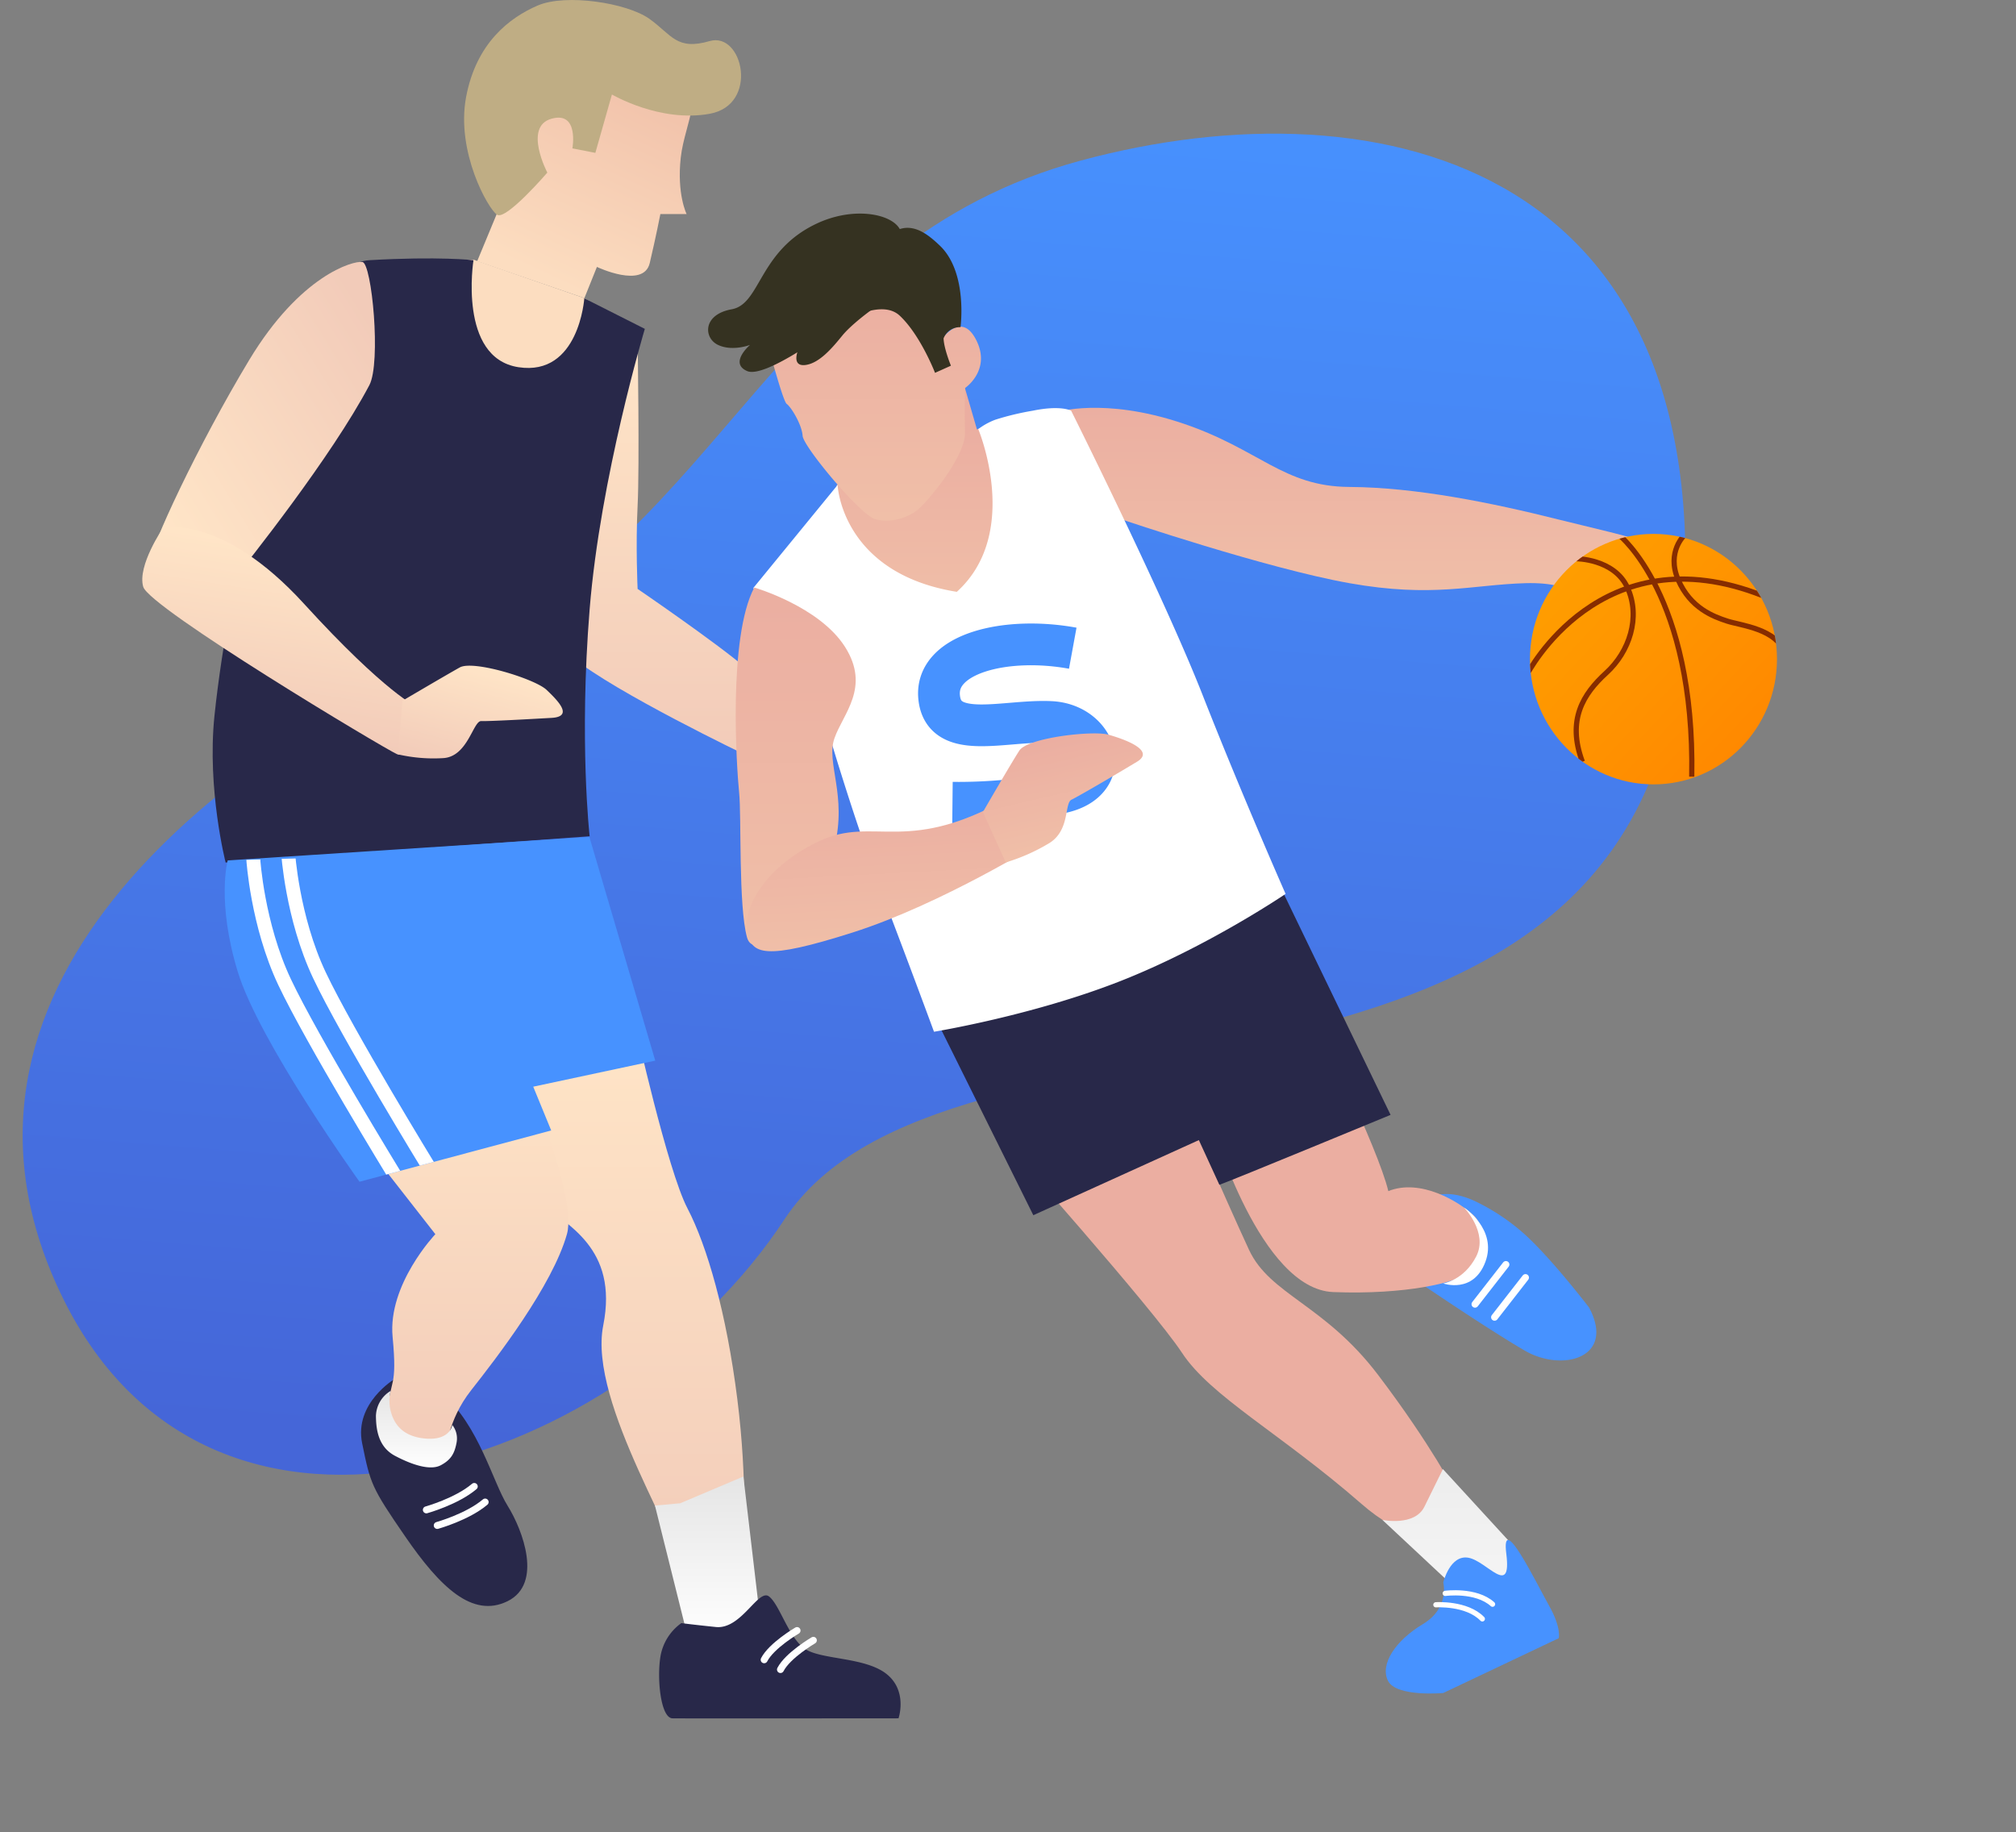 <svg xmlns="http://www.w3.org/2000/svg" xmlns:xlink="http://www.w3.org/1999/xlink" width="579.484" height="526.709" viewBox="0 0 579.484 526.709"><rect x="0" y="0" width="579.484" height="526.709" fill="#808080" stroke="none"/><defs><style>.a{fill:url(#a);}.b{fill:#4792ff;}.c{fill:url(#b);}.d{fill:#282849;}.e{fill:url(#c);}.f{fill:#fcddc0;}.g{fill:url(#f);}.h{fill:url(#h);}.i{fill:#bfad84;}.j{fill:url(#i);}.k,.q,.s,.u,.w{fill:none;}.k,.u,.w{stroke:#fff;}.k,.u{stroke-linecap:round;}.k{stroke-width:2px;}.l{fill:#ebaea1;}.m{fill:url(#l);}.n{fill:#65f9ff;mix-blend-mode:hue;isolation:isolate;}.o{fill:#fff;}.p{fill:url(#o);}.q{stroke:#4792ff;stroke-width:12px;}.r{clip-path:url(#s);}.s{stroke:#862c00;}.s,.u{stroke-width:1.5px;}.t{fill:#353221;}.v{clip-path:url(#u);}.w{stroke-width:4px;}</style><linearGradient id="a" x1="0.153" y1="0.157" x2="0.869" y2="0.838" gradientUnits="objectBoundingBox"><stop offset="0" stop-color="#ff9d00"/><stop offset="1" stop-color="#ff8900"/></linearGradient><linearGradient id="b" x1="0.5" x2="0.5" y2="1" gradientUnits="objectBoundingBox"><stop offset="0" stop-color="#4792ff"/><stop offset="1" stop-color="#4566d8"/></linearGradient><linearGradient id="c" x1="0.5" x2="0.5" y2="1" gradientUnits="objectBoundingBox"><stop offset="0" stop-color="#ffe5c7"/><stop offset="1" stop-color="#f2cbb9"/></linearGradient><linearGradient id="f" x1="0.251" y1="0.915" x2="0.784" y2="0.068" xlink:href="#c"/><linearGradient id="h" x1="0.245" y1="0.861" x2="0.6" gradientUnits="objectBoundingBox"><stop offset="0" stop-color="#fcddc0"/><stop offset="1" stop-color="#f0bfa8"/></linearGradient><linearGradient id="i" x1="0.5" x2="0.5" y2="1" gradientUnits="objectBoundingBox"><stop offset="0" stop-color="#e5e5e5"/><stop offset="1" stop-color="#fff"/></linearGradient><linearGradient id="l" x1="0.5" x2="0.5" y2="1" gradientUnits="objectBoundingBox"><stop offset="0" stop-color="#ebaea1"/><stop offset="1" stop-color="#f0bfa8"/></linearGradient><linearGradient id="o" x1="0.5" x2="0.5" y2="1" gradientUnits="objectBoundingBox"><stop offset="0" stop-color="#ededed"/><stop offset="1" stop-color="#f5f5f5"/></linearGradient><clipPath id="s"><ellipse class="a" cx="35.5" cy="36" rx="35.5" ry="36" transform="translate(-0.15 -0.274)"/></clipPath><clipPath id="u"><path class="b" d="M-2043.326,445.854s-3.261,11.853,2.9,32.037,34.985,60.335,34.985,60.335l55.1-14.736-5.165-12.585,35.073-7.49-18.786-60.546Z" transform="translate(3120 91)"/></clipPath></defs><g transform="translate(-1011.221 -290.521)"><path class="c" d="M404.134-5.52C410.771-149.7,307.215-167.073,222.5-137.679S126.592-23.561,56.258,13.675-95.789,124.348-46.141,209.164s163.474,36.634,205-37.371S397.5,138.662,404.134-5.52Z" transform="matrix(0.998, 0.07, -0.07, 0.998, 1090.165, 458.515)"/><g transform="translate(26 20)"><g transform="translate(1020.747 270.521)"><path class="d" d="M-2050.725,693.232s-11.775,6.965-9.4,18.547,2.566,12.544,12.436,26.866,19.224,23.523,29.38,18.5,4.37-20.406,0-27.411-8.149-22.965-18.9-32.369S-2050.725,693.232-2050.725,693.232Z" transform="translate(2128.699 -296.869)"/><path class="e" d="M-2014.461,589.887s18.992,37.57,25.957,43.84,22.282,12.82,17.814,35.247,23.426,63.591,24.187,74.983,17.6,2.924,16.742-5.407.7-23.916-2.4-48.511-8.639-43.855-14.347-54.786-15.025-52.77-15.025-52.77Z" transform="translate(2108.559 -287.956)"/><path class="e" d="M-2017.695,590.846s19.333,42.58,15.855,54.879c-4.19,14.817-20.221,35.584-27.486,44.8s-6.459,16.943-8.86,18.277-16.007-1.632-15.262-11.664,2.93-6.82,1.5-21.9,12.288-29.514,12.288-29.514l-33.037-42.29s21.809-7.119,33.037-6.447Z" transform="translate(2129.272 -290.94)"/><path class="f" d="M-2035.115,350.161h8.635l31.844,11.051,9,5.9s9.454,13.289.891,19.505-31.232,10.577-32.7,5.7-12.189-31.829-12.189-31.829Z" transform="translate(2127.115 -275.502)"/><path class="e" d="M-1975.526,375.611s.586,36.034,0,47.566,0,23.931,0,23.931,22.533,15.38,31.189,22.8,0,25,0,25-37.712-18.077-49.72-27.995-9.432-26.874-9.432-26.874Z" transform="translate(2123.276 -277.817)"/><path class="d" d="M-2031.367,350.139s-10.062-1.145-29.877,0-36.063,58.142-36.986,77.821c-.46,9.819-5.395,31.775-7.6,53.252-2.159,21.017,3.219,42.084,3.219,42.084l104.63-7.552s-3.062-27.251,0-65.229,15.867-80.631,15.867-80.631l-17.4-8.786s-1.5,22.483-18.927,19.806S-2031.367,350.139-2031.367,350.139Z" transform="translate(2131.94 -275.347)"/><path class="g" d="M46.769,0C44,.045,29.718,6.641,19.058,32.9S-.9,91.386.069,94.852s18.638,11.31,23.859,2.127C27.87,90.046,46.7,56.888,54.289,34.667,56.648,27.754,49.537-.044,46.769,0Z" transform="translate(22.445 67.989) rotate(9)"/><path class="e" d="M2.977,2.466S-2.71,14.405-.012,20.119s75.368,34.971,79.549,36.1,3.594-14.29,3.594-14.29S73.663,39.5,46.391,17.7,2.977,2.466,2.977,2.466Z" transform="translate(8.804 148.817) rotate(9)"/><path class="h" d="M-3061.472-368.6l5.748-13.87s-11.585-28.617,9.149-44.084,31.473-6.2,41.607,1.143,3.189,16.47,2.018,27.012,1.68,16.249,1.68,16.249h-7.541s-1.28,6.574-3.055,14.079-15.185,1.112-15.185,1.112l-3.6,8.961Z" transform="translate(3163.106 443.688)"/><path class="i" d="M-3053.356-377.309c-2.6-1.645-11.836-18.108-8.931-33.764s12.538-22.93,20.617-26.4,25.656-.761,32.1,3.847,7.76,9.15,17.31,6.385,14.288,18.3,0,20.9-28.094-5.547-28.094-5.547l-4.762,16.781-6.6-1.29s1.988-10.828-6.069-8.509-1.138,15.472-1.138,15.472S-3050.761-375.664-3053.356-377.309Z" transform="translate(3160.722 439.05)"/><path class="j" d="M-1922.537,757.565l-4.284-36.428-18.159,7.694-7.261.657,8.887,35.622s-1.647,2.839,0,3.838,20.641-.668,22.245-3.838S-1922.537,757.565-1922.537,757.565Z" transform="translate(2104.976 -296.694)"/><path class="d" d="M21.037.136A14.773,14.773,0,0,0,10.055,3.091C4.843,7.146-1.915,16.085.507,18.424S48.02,62.73,48.02,62.73s7.3-3.878,6.183-11.618S43.423,35.461,42.016,29.948s3.335-14.414,2.674-18.23-12.321,1.55-17.158-3.987S21.037.136,21.037.136Z" transform="translate(144.845 480.831) rotate(-43)"/><path class="k" d="M-1913.254,765.387s-7.341,4.292-9.454,8.4" transform="translate(2106.833 -296.662)"/><path class="k" d="M-1913.254,765.387s-7.341,4.292-9.454,8.4" transform="translate(2111.521 -293.85)"/><path class="j" d="M-2051.66,697.042a8.671,8.671,0,0,0-4.222,7.2c.037,3.644.566,8.847,5.454,11.441s10.143,4.322,13.167,2.733,4-3.493,4.563-6.534a6.286,6.286,0,0,0-1.227-5.056s-.568,4.55-7.805,3.9-9.159-5.014-9.929-7.972A12.164,12.164,0,0,1-2051.66,697.042Z" transform="translate(2128.414 -297.2)"/><path class="k" d="M0,5.745S8.858,3.933,14.2,0" transform="matrix(0.998, -0.07, 0.07, 0.998, 86.624, 428.298)"/><path class="k" d="M0,5.745S8.858,3.933,14.2,0" transform="matrix(0.998, -0.07, 0.07, 0.998, 89.756, 432.778)"/><path class="e" d="M1.013,16.579S11.245,6.157,14.458,3.047,36.222.64,40.222,2.83s9.531,5.4,3.458,7.4-17,5.6-19.279,6.119-1.071,10.778-7.7,13.082A45.511,45.511,0,0,1,3.766,31.79Z" transform="matrix(0.966, 0.259, -0.259, 0.966, 83.468, 185.17)"/></g><g transform="translate(1077.231 331.921)"><path class="l" d="M-1878.932,394.977l4.1,14.092-.612,6.422h-6.514l1.73-15.069Z" transform="translate(2063.863 -346.268)"/><path class="b" d="M.266,26.02S18.022,39.031,28.653,45.763,54.878,48.8,47.6,34.028c-4.468-6.214-11.926-16-17.779-21.691A60.534,60.534,0,0,0,15.953,2.367C9.344-1.028,2.8-.874,1.052,3.5S.266,26.02.266,26.02Z" transform="matrix(0.999, -0.035, 0.035, 0.999, 315.986, 282.101)"/><path class="m" d="M-1917.644,425.121l-.916,20.6,38.042,16.389,15.409-24.329-2.7-25.569-7.212-4.01Z" transform="translate(2066.152 -347.095)"/><path class="n" d="M487.474,528h0Z" transform="translate(0 -126.788)"/><path class="m" d="M-1850.235,412.839s13.531-4.361,35.953,3.095,29.14,18.284,48.274,18.389,41.009,4.564,60.056,9.349,42.287,9.067,42.657,18.314-34.959,6.043-34.959,6.043-1.814-6.469-17.122-6.043-26.678,4.268-50.633,0-65.426-18.314-65.426-18.314Z" transform="translate(2061.878 -355.743)"/><path class="l" d="M-1802.139,622.017s13.54,46.542,34.476,47.356,35.255-2.77,38.517-5.335,6.293-12.437,2-16.565-15.414-10.837-24.67-7.126c-3-12.6-21.288-49.432-21.288-49.432Z" transform="translate(2058.87 -359.349)"/><path class="l" d="M-1819.374,602.9s18.28,41.874,24.3,54.787,21.714,15.677,37.087,35.935,22.265,33.822,22.265,33.822-3.809,23.514-27.08,3.218-43.286-30.8-51.568-43.419-51.322-60.985-51.322-60.985,31.536-16.533,37.425-15S-1819.374,602.9-1819.374,602.9Z" transform="translate(2062.091 -359.791)"/><path class="d" d="M-1802.12,520.172l44.943,93.015s-45.511,18.807-49.208,20.1c-1.3-2.865-5.9-12.851-5.9-12.851l-47.583,21.591-26.914-54.214-6.342-16.356Z" transform="translate(2064.878 -354.099)"/><path class="o" d="M-1943.434,454.364l24.229-29.614s0,.061.04.492c.146,1.949,2.69,25.168,34.214,30.24,18.683-16.926,6.169-46.779,6.169-46.779a19.165,19.165,0,0,1,4.991-2.732,78.751,78.751,0,0,1,10.665-2.558c8.138-1.671,11.042,0,11.042,0s26.542,53.116,37.764,81.678,23.875,57.223,23.875,57.223-22.417,15.231-47.682,25.137-53.38,14.487-53.38,14.487-7.158-19.432-14.882-39.624-15.107-45.287-15.107-45.287Z" transform="translate(2067.969 -346.749)"/><path class="m" d="M-1943.228,457.682c-7.585,14.285-5.077,51.9-4.36,58.876s-.231,32.626,2.267,41.671,21.413-11.066,25.125-25.954-2.45-24.117,0-31.222,10.45-14.633,3.056-26.3S-1943.228,457.682-1943.228,457.682Z" transform="translate(2068.029 -350.19)"/><path class="p" d="M-837.49,728.995s9.27,1.94,12.08-3.811,5.315-10.79,5.315-10.79l19.543,21.3s3.447,13.071-3.3,14.561-10.875,0-10.875,0Z" transform="translate(1142.839 -353.473)"/><path class="q" d="M-1839.786,474.219c-19.047-3.487-39.65,1.379-38.409,14.066s18.625,6.52,32.052,7.146,18.5,16.909,3.084,20.259a150.722,150.722,0,0,1-31.3,2.955" transform="translate(2056.131 -349.281)"/><path class="m" d="M.108,40.982C-.91,34.722,5.165,22.909,21.888,15.944S47.213,22.126,79.438,5.084s6.689,14.227,6.689,14.227S56.292,35.786,30.381,42.568,1.126,47.241.108,40.982Z" transform="translate(120.53 165.735) rotate(-3)"/><path class="m" d="M0,16.392S10.973,4.641,14.181,1.537s21.975-.9,25.967,1.288,12.36,7.452,6.3,9.442-18.54,5.88-20.82,6.4-2.34,8.4-8.958,10.7A54.354,54.354,0,0,1,3.147,31.986Z" transform="matrix(0.974, -0.225, 0.225, 0.974, 186.829, 156.067)"/><g transform="translate(347.919 92.353)"><ellipse class="a" cx="35.5" cy="36" rx="35.5" ry="36" transform="translate(-0.15 -0.274)"/><g class="r"><g transform="translate(-0.986)"><path class="s" d="M-1681.734,449.133s21.744,17.345,20.79,69.391" transform="translate(1708.28 -449.008)"/><path class="s" d="M-1708.052,489.947s21.066-41.141,67.837-22.578" transform="translate(1708.052 -449.848)"/><path class="s" d="M-1661.91,449s-5.371,4.813-1.875,12.933,10.131,10.569,14.075,11.854,14.335,2.224,16.468,9.175" transform="translate(1707.232 -449)"/><path class="s" d="M-1693.173,456.3s11.111-.079,14.935,8.382.547,18.369-6.124,24.458-11.333,13.526-6.864,25.532" transform="translate(1707.121 -449.457)"/></g></g></g><path class="k" d="M-1719.881,675.685l8.882-11.4" transform="translate(2051.85 -362.176)"/><path class="k" d="M-1719.881,675.685l8.882-11.4" transform="translate(2057.475 -358.426)"/><path class="m" d="M-1812.5,365.745s5.772,22.471,7.1,23.417,4.379,6.034,4.569,9.157,16.512,22.7,20.852,23.973,9.416-.438,12.131-2.615,13.853-15.235,13.694-22.324,0-12.749,0-12.749,7.611-5.118,3.233-13.789-10.058,0-10.058,0l1.707,7.385h-4.106a79.727,79.727,0,0,0-5.935-16.405c-4.167-8.36-12.886-3.513-21.132,0S-1812.5,365.745-1812.5,365.745Z" transform="translate(1939.524 -334.452)"/><path class="t" d="M-1884.476,375.67s2.15-15.727-5.945-23.446c-2.963-2.825-6.984-6.23-11.519-4.755-2.382-4.4-13.244-6.579-23.875-1.58-16.768,7.884-16.038,23.127-24.436,24.638s-8.082,8.262-3.939,10.236,9.223,0,9.223,0-6.137,5.234-.84,7.523,25.089-12.616,25.089-12.616,12.818-8.885,18.778-3.3,10.138,16.424,10.138,16.424l4.567-2.049s-2.033-4.982-2.107-7.854A5.01,5.01,0,0,1-1884.476,375.67Z" transform="translate(2068.558 -343.018)"/><path class="t" d="M-1908.367,372.537s-5.7,4.089-8.409,7.412-6.647,8.115-10.819,8.463-1.971-5.289,0-7.522,10.068-8.627,11.583-8.353A69.608,69.608,0,0,0-1908.367,372.537Z" transform="translate(2066.865 -344.864)"/><path class="b" d="M-1725.08,769.043s1.95-8.065,7.261-7.079,12.442,11.529,10.861-1.128,8.655,8.444,12.278,14.877,2.79,9.377,2.79,9.377l-33.19,15.748s-13.516,1.237-15.888-3.5,2.13-11.554,9.986-16.272S-1725.08,769.043-1725.08,769.043Z" transform="translate(2047.926 -375.563)"/><path class="u" d="M0,.11S8.8-.943,13.542,3.461" transform="translate(320.73 399.807) rotate(3)"/><path class="u" d="M0,.11S8.8-.943,13.542,3.461" transform="translate(323.413 396.527) rotate(-1)"/><path class="o" d="M328.794,285.692s7.043,7.233,3.518,14.1-9.492,7.751-9.492,7.751,8.679,3.1,12.142-6.223S328.794,285.692,328.794,285.692Z"/></g></g><g transform="translate(0 -35)"><path class="b" d="M-2043.326,445.854s-3.261,11.853,2.9,32.037,34.985,60.335,34.985,60.335l55.1-14.736-5.165-12.585,35.073-7.49-18.934-64.3Z" transform="translate(3120 127)"/><g class="v" transform="translate(0 36)"><path class="w" d="M-2034.974,445.527s1.163,18.718,9,35.315,31.71,55.59,31.71,55.59" transform="translate(3119 91)"/><path class="w" d="M-2034.974,445.527s1.163,18.718,9,35.315,31.71,55.59,31.71,55.59" transform="translate(3129 89)"/></g></g></g></svg>